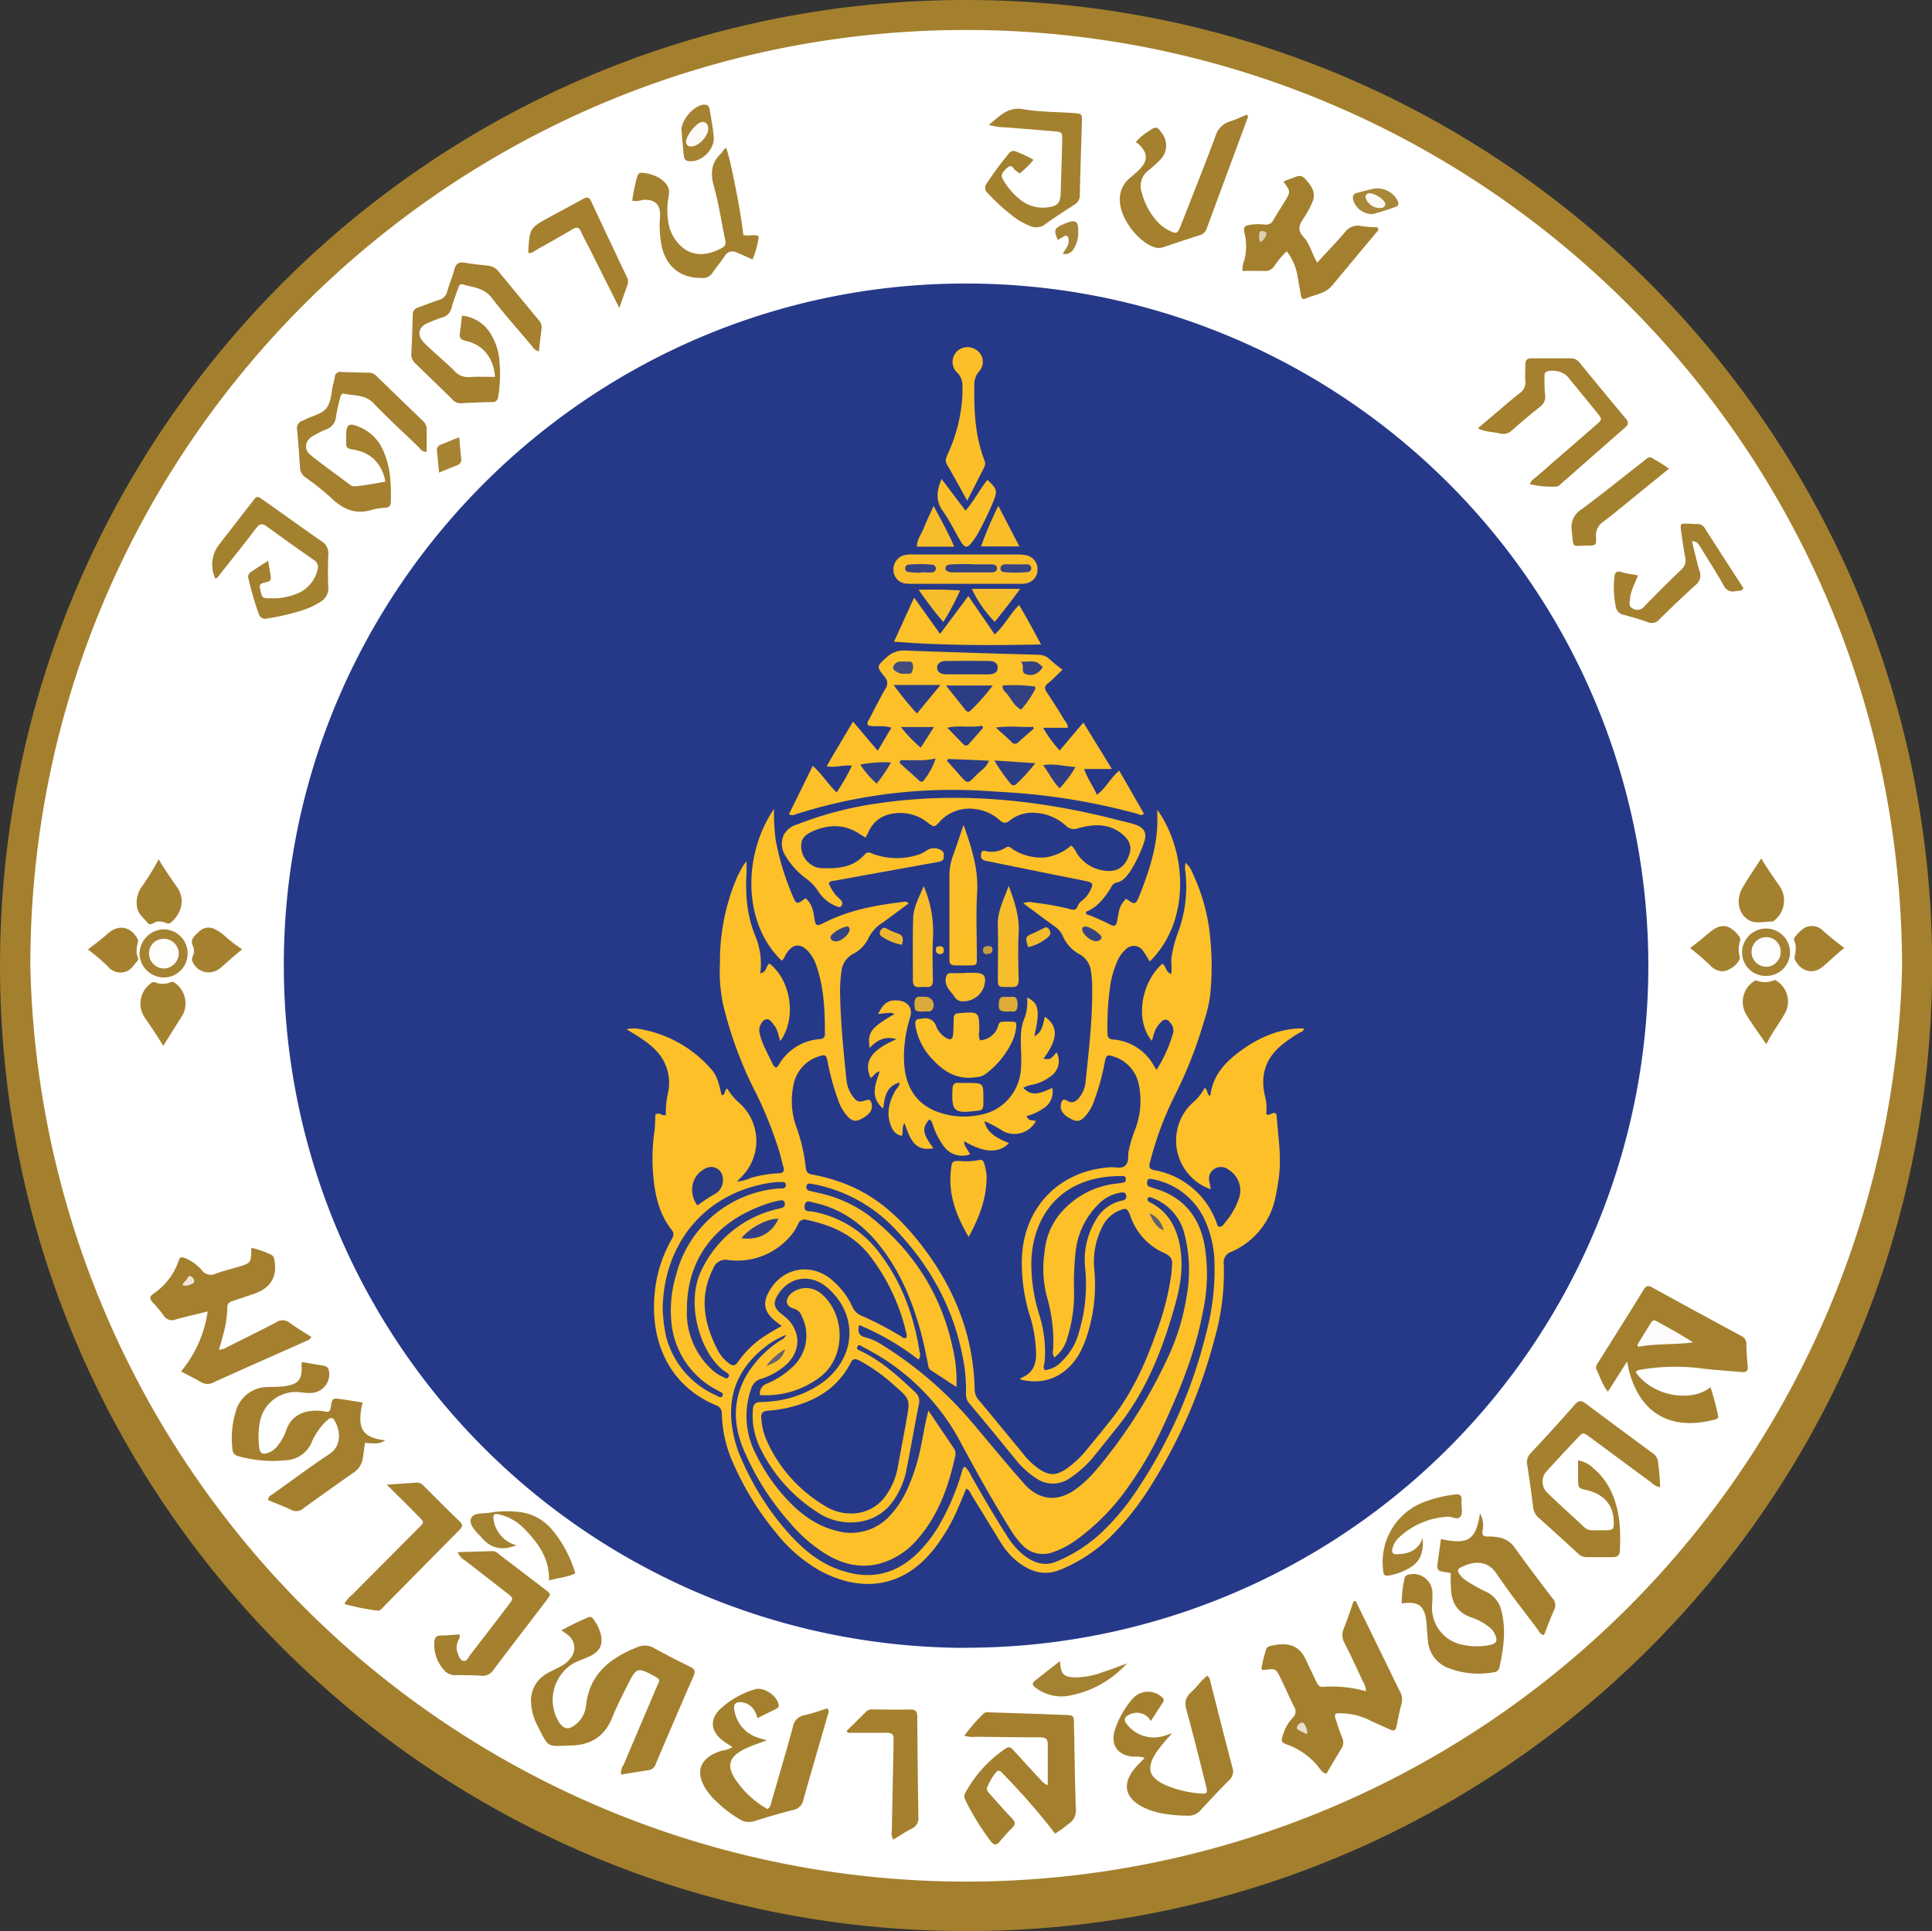 <svg id="Layer_1" data-name="Layer 1" xmlns="http://www.w3.org/2000/svg" viewBox="0 0 439.61 439.45"><rect x="0" y="0" width="439.61" height="439.45" fill="#333333" stroke="none"/><defs><style>.cls-1{fill:#a4802e;}.cls-2{fill:#fff;}.cls-3{fill:#263988;}.cls-4{fill:#a4802f;}.cls-5{fill:#a4812f;}.cls-6{fill:#a5812f;}.cls-7{fill:#a58231;}.cls-8{fill:#a58130;}.cls-9{fill:#a68333;}.cls-10{fill:#a98739;}.cls-11{fill:#a78536;}.cls-12{fill:#fdc028;}.cls-13{fill:#fcc028;}.cls-14{fill:#fcbf28;}.cls-15{fill:#f9bd2a;}.cls-16{fill:#fbbf29;}.cls-17{fill:#f8bd2a;}.cls-18{fill:#f3ba2c;}.cls-19{fill:#daaa38;}.cls-20{fill:#ddac36;}.cls-21{fill:#edb62f;}.cls-22{fill:#c59d41;}.cls-23{fill:#fcfbf9;}.cls-24{fill:#e8dfcb;}.cls-25{fill:#eee7d8;}.cls-26{fill:#dccfaf;}.cls-27{fill:#fdfdfb;}.cls-28{fill:#fefdfc;}.cls-29{fill:#fbfaf7;}.cls-30{fill:#fbf9f5;}.cls-31{fill:#293b87;}.cls-32{fill:#283b87;}.cls-33{fill:#283a87;}.cls-34{fill:#2b3c86;}.cls-35{fill:#324083;}.cls-36{fill:#364381;}.cls-37{fill:#384480;}.cls-38{fill:#66616b;}.cls-39{fill:#63606c;}.cls-40{fill:#293b86;}.cls-41{fill:#2a3c86;}.cls-42{fill:#2d3d85;}.cls-43{fill:#2e3e84;}.cls-44{fill:#334182;}.cls-45{fill:#2f3e84;}.cls-46{fill:#2c3d85;}.cls-47{fill:#303f83;}.cls-48{fill:#444c7b;}.cls-49{fill:#344282;}.cls-50{fill:#374480;}.cls-51{fill:#374380;}</style></defs><title>mArtboard 1</title><path class="cls-1" d="M219.83,439.45C98.41,439.45,0,341.17,0,219.82,0,98.24,98.51-.46,220.64,0s219.66,99.89,219,221S340.5,439.54,219.83,439.45Z"/><path class="cls-2" d="M432.8,220a213,213,0,0,1-425.9-.4C7,100.59,104.14,5.87,221.58,6.83,337,7.78,432.66,101.36,432.8,220Z"/><path class="cls-3" d="M219.79,375A155.39,155.39,0,0,1,64.58,219.11c.29-85.18,69.83-154.65,155.26-154.59a155.22,155.22,0,0,1,0,310.45Z"/><path class="cls-1" d="M141.31,403.83a3.24,3.24,0,0,1,.57-2.18q3.79-8.95,7.6-17.88c.62-1.46,1-1.49-.9-2.51-3.46-1.81-3.75-1.78-5.57,1.78-1.34,2.63-2.68,5.29-3.79,8-1.73,4.27-5,6.1-9.37,6.19-5.54.11-4.84.78-7.59-4.59a12.82,12.82,0,0,1-1.41-5,7,7,0,0,1,3.62-6.81c1-.59,2-1,3-1.56a6.31,6.31,0,0,0,2.23-1.78,3.67,3.67,0,0,0-.2-5.19,12.23,12.23,0,0,0-1.77-1.27,62,62,0,0,1,6.18-3c.53-.24.89.13,1.19.54a9.57,9.57,0,0,1,1.57,3.21c.61,2.43-.13,4-2.4,5.1-1.22.58-2.55,1-3.74,1.61A9.72,9.72,0,0,0,127,391.6c1.28,2.05,2.41,2.22,4.25.62a6.33,6.33,0,0,0,2.11-4.2c.81-7.17,5.61-10.78,11.73-13.21a4.16,4.16,0,0,1,3.7.23q4.1,2.24,8.3,4.3c1,.5,1.18,1,.73,2.05q-4.36,10-8.62,20.05a1.93,1.93,0,0,1-1.5,1.37Z"/><path class="cls-1" d="M370.23,309.84l-4.36,6.86c-1.3-1.6-1.79-3.38-2.59-5-.29-.58,0-1.08.32-1.56,3.48-5.56,7-11.11,10.42-16.69.56-.9,1.06-.94,1.94-.46q10.08,5.56,20.21,11a2,2,0,0,1,1.21,1.87c0,1.68.13,3.36.3,5,.11,1.07-.29,1.47-1.33,1.38-3-.27-6.06-.45-9.07-.81a46.55,46.55,0,0,0-13.61.21c-.54.09-1.14.07-1.47.65,3.88,5.54,12.77,6.92,17,3.38a59.28,59.28,0,0,1,1.73,6.45c.18.76-.53.88-1.06,1-9.72,2.47-16.52-1.46-19.11-10.85C370.59,311.68,370.47,311,370.23,309.84Z"/><path class="cls-1" d="M308.49,364.35l7.67,15.71c.81,1.65,1.59,3.32,2.43,4.95a3.64,3.64,0,0,1,.3,2.76c-.45,1.7-.79,3.43-1.14,5.15-.17.84-.58,1.06-1.35.71-1.67-.76-3.37-1.47-5-2.28a15.24,15.24,0,0,0-6.25-1.46c-1.44-.06-1.61.13-1.19,1.45s.89,2.74,1.43,4.07a2.51,2.51,0,0,1-.15,2.49c-1.18,1.9-2.29,3.84-3.42,5.74-1-.19-1.35-1-1.84-1.56a16.06,16.06,0,0,0-6.91-5c-1.64-.57-1.64-.78-1.07-2.49a9.73,9.73,0,0,1,2.16-3.7,1.92,1.92,0,0,0,.27-2.55c-1.07-2.15-2-4.34-3.07-6.5s-1.13-2.12-3.53-1.83c-.22,0-.46.21-.81-.27a29.87,29.87,0,0,1,1-4.14,1.2,1.2,0,0,1,.93-1c3.52-.86,6.42-.63,8.13,3,.79,1.66,1.59,3.31,2.38,5,.31.66.61,1.34,1.52,1.27a29.14,29.14,0,0,1,9.85,1,4.44,4.44,0,0,0-.7-2.18c-1.39-3-2.75-5.95-4.23-8.87a3.59,3.59,0,0,1-.14-3.19c.81-2.06,1.51-4.17,2.25-6.26Z"/><path class="cls-1" d="M330.09,358c-.27-.07-.42-.12-.58-.14-2.62-.37-2.63-.37-2.29-2.91.21-1.57.44-3.14.66-4.71,6.23,1.34,7.95.2,8.88-5.86a5.71,5.71,0,0,1,.57,4c-.13,1,.25,1.3,1.18,1.28a12.31,12.31,0,0,1,2.15.14,5.63,5.63,0,0,1,4,2.39c2.79,3.9,5.69,7.73,8.6,11.54a2.26,2.26,0,0,1,.39,2.6c-.85,1.89-1.56,3.84-2.32,5.74-.89-.1-1.09-.78-1.45-1.26-3.16-4.23-6.45-8.36-9.39-12.74-2.27-3.38-5.7-2.65-8.23-1.3-.71.38-.57.86-.22,1.38a6.17,6.17,0,0,0,1.93,1.78,36.87,36.87,0,0,0,4,2.22,6.28,6.28,0,0,1,3.67,4.45c1.1,4.31.47,8.57-.45,12.82a1.38,1.38,0,0,1-1.34,1.14,18.89,18.89,0,0,1-10.36-1,7.18,7.18,0,0,1-4.58-6.24c-.1-1-.18-2.07-.27-3.11,0-.32,0-.64-.06-1-.39-3.79-1.8-4.91-5.62-4.31a24.49,24.49,0,0,1,.61-5.61c.09-.67.55-.89,1.15-1a4.34,4.34,0,0,1,5.21,4,30,30,0,0,1-.08,3.11,8.56,8.56,0,0,0,7.08,8.92,14.86,14.86,0,0,0,6.19,0c1.29-.28,1.59-.81,1.22-2a4.55,4.55,0,0,0-1.73-2.24,13.16,13.16,0,0,0-3.81-2c-3.25-1.12-4.6-3.5-4.64-6.79C330.08,360.21,330.09,359.18,330.09,358Z"/><path class="cls-1" d="M47.26,298.45c-2.55.63-4.87,1.14-7.15,1.78a2.27,2.27,0,0,1-2.89-.88,26.75,26.75,0,0,0-2.46-2.94c-.66-.71-.84-1.29.06-1.94a14.85,14.85,0,0,0,5.87-7.66c.27-.87.83-.79,1.5-.47A10,10,0,0,1,45.87,289a2.6,2.6,0,0,0,3.35.8c1.8-.66,3.67-1.09,5.5-1.66,2.21-.68,2.36-.9,2.45-3.18,0-.31,0-.61.07-1a20.87,20.87,0,0,1,4.34,1.52,1.3,1.3,0,0,1,.82,1.07c.81,3.81-.73,6.54-4.49,7.84-1.66.58-3.33,1.13-5,1.69-.63.21-1.16.5-1.18,1.3a24.06,24.06,0,0,1-.6,5c-.36,1.54-.83,3.06-1.29,4.76a3.65,3.65,0,0,0,1.89-.61c3.71-1.86,7.45-3.69,11.13-5.61a2.52,2.52,0,0,1,3.05.1c1.58,1.17,3.29,2.16,4.92,3.21-.37.78-1,.86-1.47,1.08-6.85,3.06-13.73,6.08-20.56,9.18a3,3,0,0,1-3.13,0c-1.36-.82-2.81-1.5-4.48-2.38A27.66,27.66,0,0,0,47.26,298.45Z"/><path class="cls-1" d="M68.69,309.94c1.77.31,3.33.6,4.91.84.88.13,1.19.64,1.29,1.45a4.26,4.26,0,0,1-4,4.76,13.77,13.77,0,0,1-2.62-.16,8.3,8.3,0,0,0-9,6.16,17.87,17.87,0,0,0-.28,6.43c.13,1.29.76,1.62,2,1.22a5,5,0,0,0,2.39-1.91,11,11,0,0,0,1.71-3.15c1.13-3.39,3.93-4.8,7.8-4.53a8.83,8.83,0,0,1,1.18.2c.84.18,1.06-.2,1.19-1,.34-2.13.4-2.14,2.57-1.82,1.56.22,3.11.49,4.67.73-1.37,5.93-.1,8,5.2,8.61-1.49.79-1.49.79-4.65.59-.16,1.15-.31,2.32-.49,3.49a4.75,4.75,0,0,1-2.15,3.3q-5.71,4-11.32,8.06a2.47,2.47,0,0,1-2.84.38c-1.72-.82-3.51-1.49-5.23-2.2,0-1,.71-1.14,1.19-1.49,4.23-3,8.39-6.13,12.74-9,2.62-1.71,2.7-5,1.17-7.65A.84.84,0,0,0,74.7,323a10.65,10.65,0,0,0-1.51,1.52,15.27,15.27,0,0,0-2.26,3.66,6.61,6.61,0,0,1-5.74,4.11,28.67,28.67,0,0,1-10.92-.9,1.68,1.68,0,0,1-1.39-1.69,20.72,20.72,0,0,1,.78-8.53A7.49,7.49,0,0,1,61,315.65c1.35-.08,2.73,0,4.06-.24,2.9-.47,3.74-1.61,3.55-4.54A6.53,6.53,0,0,1,68.69,309.94Z"/><path class="cls-1" d="M238.41,406.23c0-3.21,0-6.25,0-9.28,0-1.33-.6-1.59-1.75-1.59-4.88,0-9.76-.07-14.63-.13a6.3,6.3,0,0,1-2.61-.24,41.28,41.28,0,0,1,4.35-5c.43-.45,1-.33,1.6-.31,5.67.19,11.35.36,17,.59,1.93.08,2,.16,2,2.1.14,6.4.21,12.79.42,19.19a3.65,3.65,0,0,1-1.77,3.59,25.91,25.91,0,0,1-2.94,2.13,144.62,144.62,0,0,0-10-11.68c-.64-.71-1.32-1.39-2-2.1s-1-.71-1.58,0a12.87,12.87,0,0,0-1.81,3.09c-.33.75.12,1.2.56,1.68,1.66,1.84,3.27,3.73,5,5.52.76.79.9,1.36.06,2.18-1,1-2,2.1-2.9,3.2-.72.85-1.3.68-1.92-.09a56.5,56.5,0,0,1-5.9-9.59,1.57,1.57,0,0,1,.11-1.58,28.41,28.41,0,0,1,9.13-10c.85-.6,1.3-.13,1.8.42,1.94,2.12,3.88,4.26,5.84,6.36C237,405.19,237.4,405.93,238.41,406.23Z"/><path class="cls-4" d="M377.75,338.45a4.23,4.23,0,0,1-2.19-1.21c-4.63-3.41-9.25-6.84-13.88-10.25-1.45-1.06-1.48-1.06-2.7.22q-3.54,3.74-7,7.53a3.52,3.52,0,0,0,0,4.88c2.82,2.72,5.73,5.33,8.6,8a2.31,2.31,0,0,0,1.75.62c.8,0,1.6,0,2.4,0,2.52,0,2.58-.07,2.43-2.53-.21-3.36-2.35-5.72-6-6.57-2.07-.49-2.07-.49-2.08-2.61,0-1.33,0-2.66,0-4.2a6.65,6.65,0,0,1,3.54,1.85c3.69,3.14,5.24,7.35,5.85,12a44.67,44.67,0,0,1,.12,6.46c0,1.19-.43,1.75-1.69,1.72-1.92,0-3.84,0-5.75,0a2.84,2.84,0,0,1-2.13-.87q-4.41-4.06-8.87-8.06a3.7,3.7,0,0,1-1.3-2.45c-.38-3.17-.84-6.33-1.32-9.49a3,3,0,0,1,.78-2.82q5.09-5.41,10-11c.87-1,1.48-1.05,2.54-.25,5,3.76,10,7.45,15,11.13A2.91,2.91,0,0,1,377.3,333,47.38,47.38,0,0,1,377.75,338.45Z"/><path class="cls-1" d="M274.74,381.33a2.23,2.23,0,0,1,.67,1.35c1.66,6.5,3.28,13,5,19.49a2.69,2.69,0,0,1-.78,3c-2.2,2.21-4.34,4.47-6.44,6.77a3.54,3.54,0,0,1-2.94,1.25,31.92,31.92,0,0,1-6.19-.59,16.68,16.68,0,0,1-3.85-1.29c-4.3-2.12-5-5.42-1.84-9.07.62-.72,1.3-1.38,2.1-2.22a7.45,7.45,0,0,0-2.67-.25c-3.61-.39-5.19-2.74-4.09-6.2a21,21,0,0,1,4-7,4.66,4.66,0,0,1,6.79-.24.75.75,0,0,1,.13,1.05l-2.77,4.28a3.6,3.6,0,0,0-4.7-1.55c-1.31.51-1.61,1.33-.67,2.37a7.79,7.79,0,0,0,7.74,2.73c.69-.14,1.35-.42,2.48-.77a42.84,42.84,0,0,0-3.55,4.26c-2.44,3.74-1.81,5.87,2.33,7.65a25.15,25.15,0,0,0,7.67,1.79c1.47.14,1.67-.12,1.28-1.64C273,400.69,271.58,395,270,389.26c-.5-1.77-.3-3,1.1-4.24S273.32,382.35,274.74,381.33Z"/><path class="cls-1" d="M172.37,391c-.52-1.81-1.39-3.15-3.25-3.56-1.59-.35-2.37.28-2,1.89a7.86,7.86,0,0,0,5,6c.67.25,1.37.41,2.35.7-1.64.63-3.07,1.09-4.43,1.71-4.47,2-5,4.28-2,8.17a21.21,21.21,0,0,0,6.58,5.77c.79-.5.81-1.26,1-1.92,1.62-5.6,3.29-11.19,4.8-16.81a3.16,3.16,0,0,1,2.64-2.63c1.77-.39,3.49-1,5.19-1.56.54.64.21,1.17.06,1.68-1.83,6.37-3.71,12.73-5.5,19.11a2.87,2.87,0,0,1-2.31,2.34c-2.94.72-5.85,1.61-8.75,2.51a4,4,0,0,1-3.63-.5,28.91,28.91,0,0,1-5.8-4.61,16.06,16.06,0,0,1-1.24-1.46c-3.19-4.38-2-7.9,3.22-9.45a6.1,6.1,0,0,0,2.37-.79c-.86-.58-1.73-1.08-2.49-1.71-2.54-2.12-2.64-4.7-.26-7a20,20,0,0,1,7.86-4.45c2-.64,5.15,1.53,5.41,3.6.07.53-.29.7-.63.88C175.23,389.57,173.87,390.22,172.37,391Z"/><path class="cls-4" d="M112.64,85.77c-.31-4.31-2.71-7.3-6.56-8.17-1.24-.28-1.61-.72-1.43-1.89s.31-2.51.47-3.87a8.56,8.56,0,0,1,6.68,4.39,13.77,13.77,0,0,1,1.88,6.38,31.52,31.52,0,0,1-.32,7.65c-.15.85-.49,1.24-1.39,1.25-2.4,0-4.79.15-7.19.26a2.44,2.44,0,0,1-1.87-.9c-2.8-2.74-5.59-5.48-8.43-8.18a2.76,2.76,0,0,1-.88-2.34q.21-4.31.32-8.62a1.66,1.66,0,0,1,1.24-1.77c1.59-.53,3.14-1.2,4.73-1.7a2.61,2.61,0,0,0,1.87-1.95c.49-1.69,1.19-3.31,1.63-5,.36-1.4,1.08-1.75,2.43-1.51,1.73.3,3.48.46,5.23.66a3.46,3.46,0,0,1,2.42,1.35c3,3.66,6,7.28,9,10.91a2.43,2.43,0,0,1,.77,1.93c-.22,1.72-.4,3.44-.62,5.32-1-.24-1.39-1-1.87-1.57-3-3.54-6.08-7-8.91-10.68-1.73-2.25-4.25-2.31-6.55-3-.71-.22-.91.49-1.09,1-.5,1.43-1.07,2.85-1.45,4.31a2.94,2.94,0,0,1-2.21,2.24c-1.07.33-2.09.78-3.13,1.2-2.24.9-2.62,2.81-.88,4.58,1,1,2,1.87,3,2.79,1.29,1.19,2.67,2.3,3.87,3.58A4.17,4.17,0,0,0,107,85.8C108.77,85.67,110.61,85.77,112.64,85.77Z"/><path class="cls-4" d="M87.7,109.58c-.79-4.06-3.29-6.56-7.1-7.23-1.83-.32-1.83-.32-1.85-2.26,0-.16,0-.32,0-.48,0-3.23.55-3.59,3.56-2.2a10.13,10.13,0,0,1,5.06,5.53c1.55,3.63,1.63,7.45,1.56,11.3,0,.92-.47,1.24-1.32,1.32a13.11,13.11,0,0,0-2.84.42c-3.79,1.22-6.74-.06-9.46-2.72a63.06,63.06,0,0,0-5.81-4.63,2.81,2.81,0,0,1-1.24-2.19c-.18-2.87-.38-5.74-.65-8.6A1.79,1.79,0,0,1,69,95.69a1.18,1.18,0,0,0,.22-.1c1.74-1,4.08-1.28,5.16-2.86s1-3.63,1.47-5.49a13.29,13.29,0,0,0,.33-1.4,1.21,1.21,0,0,1,1.45-1.19q3.23.12,6.47.17a2.36,2.36,0,0,1,1.65.84q5.16,5,10.34,10a2.62,2.62,0,0,1,1,2.07c0,1.67,0,3.34,0,5.08-1.09.07-1.5-.73-2-1.24-3.41-3.25-6.88-6.46-10.14-9.85-1.92-2-4.39-1.61-6.66-2.12-.7-.16-.82.61-.94,1.15a35.57,35.57,0,0,0-.88,4,3.33,3.33,0,0,1-2.37,3,29.06,29.06,0,0,0-2.78,1.4c-1.88,1-2.31,3.07-.69,4.37,2.92,2.36,6,4.53,9,6.79a1.72,1.72,0,0,0,1.36.34A67.3,67.3,0,0,0,87.7,109.58Z"/><path class="cls-1" d="M282.73,61.66a5.1,5.1,0,0,1,.37-2.33,12.47,12.47,0,0,0,.16-5.93c-.43-1.81-.21-2.06,1.66-2.3a13.35,13.35,0,0,1,2.87,0,1.8,1.8,0,0,0,1.94-1c.79-1.39,1.67-2.73,2.5-4.09,1.46-2.39,1.46-2.4-.19-4.69a14.21,14.21,0,0,1,1.55-.62c1.15-.32,2.25-1.33,3.46.07s2.51,3,1.61,5.13a22.26,22.26,0,0,1-2.19,4c-1,1.44-1.16,2.65.11,4,1.49,1.6,1.94,3.82,3.13,5.87,2.14-2.33,4.25-4.51,6.22-6.81a3.71,3.71,0,0,1,3.95-1.5,24.56,24.56,0,0,0,3.54.26c.44.61,0,.93-.32,1.27q-5,6-10,12c-1.6,1.92-4.07,2.07-6.16,3-.58.25-.84-.26-.93-.78-.26-1.5-.52-3-.78-4.49a12.74,12.74,0,0,0-2.45-5.54A19.32,19.32,0,0,0,290,60.5a2.47,2.47,0,0,1-2.2,1.17C286.14,61.62,284.48,61.66,282.73,61.66Z"/><path class="cls-4" d="M336.27,97.48c1.72-1.47,3.29-2.8,4.86-4.13s3-2.6,4.61-3.83a3,3,0,0,0,1.34-2.86c-.1-1.19,0-2.4,0-3.6,0-1,.27-1.51,1.33-1.51,3,0,6.08,0,9.12,0a2.44,2.44,0,0,1,2,1.12c3.45,4.2,6.89,8.42,10.39,12.57.78.93.56,1.45-.24,2.15-4.82,4.2-9.62,8.44-14.42,12.66-.36.31-.71.7-1.23.69a22,22,0,0,1-5.92-.55c.29-.94,1.06-1.31,1.64-1.82,4.46-3.89,8.94-7.76,13.4-11.65,1.45-1.27,1.45-1.31.24-2.81q-3.4-4.19-6.83-8.36a5.06,5.06,0,0,0-4.61-1c-.56.26-.52.75-.52,1.22,0,1.36,0,2.72.14,4.07a2.76,2.76,0,0,1-1.11,2.7c-2.19,1.74-4.33,3.55-6.44,5.39a2.74,2.74,0,0,1-2.63.73C339.77,98.27,338.06,98.35,336.27,97.48Z"/><path class="cls-4" d="M284,26.53q-4.7,12.69-9.39,25.38a2.34,2.34,0,0,1-1.6,1.61c-2.74.86-5.46,1.78-8.19,2.69a3.12,3.12,0,0,1-1.87.14c-3.8-1.05-7.94-6.43-8.12-10.45A6.2,6.2,0,0,1,257,40.59c.79-.68,1.6-1.33,2.32-2.07,1.9-2,1.87-3.6-.07-5.58a5.86,5.86,0,0,0-.82-.59,11.39,11.39,0,0,1,3.05-2.55c1.49-1.11,1.82-1,2.85.44a4.6,4.6,0,0,1-.35,6.14,28.71,28.71,0,0,1-2.67,2.4,4.48,4.48,0,0,0-1.47,5.16,15.33,15.33,0,0,0,3.65,6.65,9.53,9.53,0,0,0,2.28,1.73c1.93,1,2.14,1,2.93-1.05,2.65-6.76,5.35-13.51,7.89-20.32A4.9,4.9,0,0,1,280,27.59c1.26-.39,2.46-1,3.69-1.49Z"/><path class="cls-4" d="M104.14,353.21l8-.22a2.4,2.4,0,0,1,1.46.76c3.5,2.67,7,5.33,10.48,8,1.3,1,1.3,1.06.27,2.42-4,5.28-8.08,10.54-12.07,15.84a2.91,2.91,0,0,1-2.83,1.33c-1.91-.14-3.84-.14-5.76-.12A3.25,3.25,0,0,1,101,380a8.55,8.55,0,0,1-2.18-6.17c.06-1.06.32-1.63,1.5-1.64,1.42,0,2.85-.17,4.23-.26.24.79-.25,1.21-.41,1.72a3.57,3.57,0,0,0,0,2.58c.28.66.5,1.49,1.2,1.71.89.27,1.15-.69,1.56-1.22q4.41-5.69,8.77-11.42c1.19-1.57,1.19-1.59-.32-2.77-3.15-2.46-6.32-4.9-9.47-7.37A3.9,3.9,0,0,1,104.14,353.21Z"/><path class="cls-5" d="M61,127.61c.21,1.23.34,1.93.46,2.64.31,1.87.33,2-1.43,2.36-1,.24-1,.73-.82,1.54.45,2,.43,2,2.5,2A14.17,14.17,0,0,0,67.81,135a7.7,7.7,0,0,0,4.44-5.33,1.84,1.84,0,0,0-.84-2.24q-5.41-3.77-10.74-7.65c-1-.74-1.6-.61-2.34.36-2.61,3.43-5.3,6.81-8,10.2-.39.49-.66,1.1-1.31,1.35A7.37,7.37,0,0,1,49.8,124q3.81-4.93,7.64-9.85c1-1.33,1.08-1.33,2.44-.37,4.44,3.13,8.84,6.31,13.31,9.41a3.13,3.13,0,0,1,1.51,3c-.09,2.47-.11,5,0,7.43a3.49,3.49,0,0,1-1.82,3.36,17.67,17.67,0,0,1-3.66,1.76,51.26,51.26,0,0,1-8.38,2,1.56,1.56,0,0,1-2-1.14,68.66,68.66,0,0,1-2.28-7.82,1.31,1.31,0,0,1,.57-1.65C58.33,129.34,59.52,128.57,61,127.61Z"/><path class="cls-5" d="M235.17,36.37A20.65,20.65,0,0,1,232,39.48c-.29-.21-.53-.41-.79-.58-.63-.39-.91-1.75-2.06-.68-1.35,1.25-1.51,1.74-.71,3a15.76,15.76,0,0,0,3.44,4,8.21,8.21,0,0,0,6.21,2c2.67-.3,3.2-.92,3.27-3.6.11-3.91.25-7.83.34-11.74,0-1.78,0-1.81-1.8-2-3.66-.31-7.32-.6-11-.89a14.69,14.69,0,0,1-3.9-.58c2.46-1.93,4.24-4.19,7.87-3.55s7.64.6,11.46.87c1.84.13,1.89.14,1.84,1.94-.14,5.59-.35,11.18-.47,16.78a2.37,2.37,0,0,1-1.24,2.13c-2.21,1.44-4.45,2.85-6.57,4.41a3.37,3.37,0,0,1-3.58.41,16.66,16.66,0,0,1-3.16-1.71A45.48,45.48,0,0,1,224.8,44a1.59,1.59,0,0,1-.25-2.31,78.33,78.33,0,0,1,5-6.75,1.24,1.24,0,0,1,1.67-.44A26.75,26.75,0,0,1,235.17,36.37Z"/><path class="cls-4" d="M88,337.87c2.68-.19,4.72-.32,6.77-.48a2.06,2.06,0,0,1,1.67.78c2.71,2.7,5.41,5.42,8.17,8.08.81.78.58,1.26-.09,1.94q-8.68,8.76-17.32,17.55c-.39.4-.78.89-1.41.77a52.14,52.14,0,0,1-7.44-1.5,7,7,0,0,1,1.8-2.11q7.59-7.65,15.2-15.28c1.19-1.2,1.19-1.24,0-2.42C93.1,342.89,90.77,340.6,88,337.87Z"/><path class="cls-5" d="M143.86,45.66A38.73,38.73,0,0,1,145,40.17a1,1,0,0,1,1.23-.83,9,9,0,0,1,4.06,1.34c1.4,1,2.25,2.15,1.85,4A16.46,16.46,0,0,0,152,50a9.46,9.46,0,0,0,1.75,4.66c3.2,4.32,7.37,3.52,10.65,1.69.95-.53.69-1.33.53-2.11-.81-4-1.42-8-2.53-12-.82-2.93-.5-5.28,1.7-7.35.4-.38.54-1,1.11-1.21.81,1.56,3.46,14.92,3.92,19.77,1.12.44,2.36-.32,3.54.36a21.64,21.64,0,0,1-1.43,5.24c-1.35-.6-2.5-1.15-3.68-1.61a2,2,0,0,0-2.68.86c-.88,1.33-1.93,2.55-2.83,3.87a2.43,2.43,0,0,1-2.22,1.09c-4.9.11-8.23-2.5-9.28-7.28a24.05,24.05,0,0,1-.36-6.68c.17-2.78-1.23-4.09-4.05-3.79A4.28,4.28,0,0,1,143.86,45.66Z"/><path class="cls-4" d="M192.65,393.9l4.53-4.48a2,2,0,0,1,1.57-.4c2.79,0,5.59.09,8.38,0,1.32,0,1.58.57,1.59,1.73q.07,11.37.25,22.73a2.56,2.56,0,0,1-1.53,2.66c-1.4.72-2.72,1.61-4.18,2.49a2.85,2.85,0,0,1-.33-2q.18-9.57.38-19.14c0-.56,0-1.12,0-1.67.11-1.18-.47-1.51-1.56-1.49-2.95,0-5.9,0-8.84,0Z"/><path class="cls-6" d="M372.72,130.94c-.8,2-1.7,3.61-1.84,5.47-.06.76-.36,1.61.65,2.07a1.94,1.94,0,0,0,2.55-.41c2.77-2.87,5.61-5.68,8.49-8.45a2.79,2.79,0,0,0,.88-2.77q-.53-2.95-.92-5.91c-.24-1.79-.2-1.81,1.5-1.78.72,0,1.44.1,2.15.09a1.91,1.91,0,0,1,1.76,1c2.92,4.57,5.87,9.12,8.79,13.64-.53.75-1.23.51-1.83.64a2.28,2.28,0,0,1-2.71-1.34c-1.62-2.84-3.37-5.61-5.1-8.39-.43-.69-.73-1.6-2.11-1.66.6,2.41,1.09,4.64,1.74,6.83a2.68,2.68,0,0,1-.89,3.14c-2.78,2.52-5.49,5.12-8.17,7.75a2.29,2.29,0,0,1-2.73.72c-1.79-.67-3.65-1.17-5.5-1.67a2.29,2.29,0,0,1-1.8-2,21.69,21.69,0,0,1-.31-6.43c.1-1,.36-1.66,1.62-1.29S371.3,130.67,372.72,130.94Z"/><path class="cls-6" d="M140.92,70.09l-6.82-13.6c-.64-1.28-1.35-2.54-1.93-3.85-.45-1-1-1-1.84-.5-2.75,1.62-5.54,3.19-8.32,4.75-.53.3-1,.82-1.71.67,0-.08-.11-.16-.1-.23.31-5.43.3-5.44,5-8,2.45-1.35,4.93-2.64,7.35-4,1-.55,1.51-.55,2,.56,2.66,5.72,5.37,11.42,8.07,17.12a2.05,2.05,0,0,1,.23,1.61C142.28,66.21,141.7,67.85,140.92,70.09Z"/><path class="cls-5" d="M379.79,106.63l-7.5,6.1c-2.48,2-4.92,4.08-7.47,6a3.62,3.62,0,0,0-1.66,3.42c.1,1.88,0,2-1.74,2-4,.06-3.33.74-3.78-3.42a4.7,4.7,0,0,1,2.19-4.8c4.68-3.46,9.2-7.14,13.8-10.71,2-1.57,1.4-1.48,3.68-.17C378.07,105.46,378.78,106,379.79,106.63Z"/><path class="cls-7" d="M130.92,358.07c-2,.89-3.94,1-6,1.6.13-5.13-2.55-8.65-5.75-11.89a11.33,11.33,0,0,0-5.56-3.14c-1.16-.27-1.46,0-1.32,1.15a7.13,7.13,0,0,0,5.21,5.86c-3.16,1.27-5.7.78-7.83-1.64-1.16-1.31-3-2.88-2.51-4.39s2.88-1.11,4.47-1.41a22.52,22.52,0,0,1,5.73-.2,11.47,11.47,0,0,1,8.18,4A27.84,27.84,0,0,1,130.92,358.07Z"/><path class="cls-8" d="M323.71,350c.29,3.84-.79,5.83-3.87,7.29a13.84,13.84,0,0,1-3.39,1.17c-1.44.27-1.63.12-1.76-1.4a14.63,14.63,0,0,1,9.05-15.14,29.42,29.42,0,0,1,7.42-1.83c1-.11,1.51.26,1.39,1.32,0,.16,0,.32,0,.48-.08,1.11.4,2.44-.26,3.27s-1.91-.08-2.91,0A17.61,17.61,0,0,0,318.2,350a5.06,5.06,0,0,0-1.37,2.49c-.22.82.15,1.23,1,1.21C320.41,353.61,322.69,352.94,323.71,350Z"/><path class="cls-6" d="M401.92,237.63c-1.66-2.43-3.25-4.51-4.57-6.75a5.59,5.59,0,0,1,1.81-7.61c.13-.08.32-.2.42-.16a5.36,5.36,0,0,0,4.17-.07c.15-.06.45.13.63.26a5.56,5.56,0,0,1,1.68,7.46C404.8,233,403.16,235.07,401.92,237.63Z"/><path class="cls-5" d="M400.76,195.35c1.36,2.3,2.7,4.18,4,6.06a5.79,5.79,0,0,1-1.35,8.3c-1.81,0-4,.54-5.35-.24-2.61-1.48-3.1-4.72-1.6-7.4C397.73,199.86,399.2,197.78,400.76,195.35Z"/><path class="cls-5" d="M37.14,238c-1.38-2.31-2.77-4.34-4.17-6.37a5.69,5.69,0,0,1,1.43-7.9.85.85,0,0,1,.87-.2,4.34,4.34,0,0,0,3.49,0,1,1,0,0,1,1.1.2,5.7,5.7,0,0,1,1.88,6.87,1.3,1.3,0,0,1-.09.22Z"/><path class="cls-5" d="M36.1,195.55c1.41,2.35,2.76,4.31,4.14,6.26,1.9,2.69,1.27,5.78-1.32,8.1a.87.87,0,0,1-1.05.14,4.41,4.41,0,0,0-2.1-.33c-.74.09-1.5,1.1-2.17.29-.95-1.13-2.26-2.07-2.44-3.73a6.16,6.16,0,0,1,1-4.35A56.44,56.44,0,0,0,36.1,195.55Z"/><path class="cls-6" d="M55.1,216.06c-1.87,1.42-3.45,3-5.18,4.4a4,4,0,0,1-6.18-1.79,1.55,1.55,0,0,1,.16-1.14,2.82,2.82,0,0,0,.06-2.12c-.88-1.71.4-2.47,1.32-3.4a3,3,0,0,1,3.54-.58,7.78,7.78,0,0,1,1.64,1c.76.58,1.45,1.26,2.2,1.85S54.19,215.39,55.1,216.06Z"/><path class="cls-6" d="M419.67,215.72c-1.82,1.46-3.29,2.88-4.84,4.21-2.24,1.93-5,1.21-6.38-1.47a1.58,1.58,0,0,1,0-1.16,6.71,6.71,0,0,0,.12-2.13c0-.68-.7-1.37-.09-2a9.05,9.05,0,0,1,2.07-2,3.56,3.56,0,0,1,4.22.59C416.24,213.08,417.77,214.34,419.67,215.72Z"/><path class="cls-5" d="M384.57,215.75c1.77-1.32,3.21-2.56,4.68-3.75,2.62-2.14,4.57-1.39,6.47,1.08a1.15,1.15,0,0,1,.19,1.12,6.28,6.28,0,0,0-.05,3.5c.29,1.29-2.43,3.43-4,3.32a3.63,3.63,0,0,1-2.38-1A57.16,57.16,0,0,0,384.57,215.75Z"/><path class="cls-6" d="M20,216.07c1.74-1.31,3.19-2.42,4.56-3.64,2.37-2.11,5.07-1.61,6.65,1.07a1.2,1.2,0,0,1,.11,1.12,8.1,8.1,0,0,0-.23,2.13c-.07.7.74,1.41.13,2-.77.79-1.32,1.86-2.39,2.29a3.75,3.75,0,0,1-4.33-1.14A44.13,44.13,0,0,0,20,216.07Z"/><path class="cls-7" d="M256.44,378.53A23.35,23.35,0,0,1,242.57,386a9.75,9.75,0,0,1-7-2c-.67-.46-.78-1-.08-1.51l5.7-4.49c.19,3.08.8,3.65,3.62,3.72a17.81,17.81,0,0,0,6.29-1.27C252.91,379.9,254.67,379.19,256.44,378.53Z"/><path class="cls-9" d="M401.86,222.09a5.36,5.36,0,0,1-5.47-5.18,5.46,5.46,0,1,1,10.92-.29A5.4,5.4,0,0,1,401.86,222.09Z"/><path class="cls-9" d="M42.69,217.09a5.41,5.41,0,0,1-5.55,5.35,5.55,5.55,0,0,1-5.39-5.57,5.63,5.63,0,0,1,5.61-5.38A5.47,5.47,0,0,1,42.69,217.09Z"/><path class="cls-9" d="M155.06,29.46c0-1.91,2.34-5,4.65-5.58.93-.23,1.6,0,1.76,1,.35,2.12.78,4.23.95,6.36.2,2.58-2.46,5.36-5,5.45-1.35.05-1.72-.21-1.87-1.54C155.36,33.43,155.25,31.69,155.06,29.46Z"/><path class="cls-10" d="M312.49,48.71a4.54,4.54,0,0,1-4.56-3.09c-.24-.93-.08-1.54,1-1.78,1.31-.3,2.6-.72,3.93-.94a5.22,5.22,0,0,1,5,2.49c.34.6.6,1.34-.16,1.63C315.84,47.74,313.93,48.26,312.49,48.71Z"/><path class="cls-9" d="M99.9,107.56c-.18-1.91-.31-3.41-.47-4.91a1.29,1.29,0,0,1,.91-1.48c1.32-.52,2.63-1.06,4.14-1.68.17,1.77.3,3.26.46,4.75a1.4,1.4,0,0,1-1,1.67C102.7,106.39,101.47,106.92,99.9,107.56Z"/><path class="cls-11" d="M241.84,57.78c.52-1.05,1.26-1.75,1.32-2.76,0-.47.1-1-.38-1.29s-.73.15-1.07.31-.69.38-1,.58c-1-2.21-.81-2.7,1.25-3.59l.22-.1c2.68-1.13,3.27-.7,3.16,2.3a7.2,7.2,0,0,1-1,3.4A2.33,2.33,0,0,1,241.84,57.78Z"/><path class="cls-12" d="M232.11,313.92c.17-.25.19-.35.26-.37,3-1.18,3.54-3.56,3.35-6.42a30.46,30.46,0,0,0-1.19-7.07,40.44,40.44,0,0,1-2-13.94c.53-11.55,8.62-19.76,20.14-20.49,1.17-.07,2.59.44,3.44-.45s.47-2.13.7-3.22a31.68,31.68,0,0,1,1.35-4.59,18.18,18.18,0,0,0,1-10.36,8.32,8.32,0,0,0-5.7-6.55c-1.52-.52-1.74-.41-2.07,1.18a52.78,52.78,0,0,1-2.4,8.78,10,10,0,0,1-2.32,3.88c-1.07,1-1.78,1-3.26.19s-2.29-1.9-2-3.18c.16-.75.41-1.44,1.43-.81,1.26.77,2.14.07,2.86-.89A6.57,6.57,0,0,0,247,246.3c.78-7.48,1.68-14.95,1.5-22.48a25.47,25.47,0,0,0-.24-2.62,5.1,5.1,0,0,0-2.63-4.05,8.67,8.67,0,0,1-3.82-4.17,5.06,5.06,0,0,0-1.83-2.15c-2.32-1.69-4.62-3.41-7.14-5.27a3.58,3.58,0,0,1,2.4-.15,59.35,59.35,0,0,1,8.25,1.48c1,.27,1.41.21,1.81-.86.28-.75,1.23-1.22,1.8-1.89a8,8,0,0,0,1.14-1.81c.54-1.19.38-1.5-1-1.79-2.5-.54-5-1-7.52-1.52l-14.81-3c-.86-.17-1.81-.24-1.69-1.53.05-.56.24-1,.86-.85a6,6,0,0,0,4.82-.79c.67-.48,1.19.22,1.71.51a11.9,11.9,0,0,0,7.1,1.77,11.17,11.17,0,0,0,6-2.7c.82.52,1,1.34,1.48,2a8.76,8.76,0,0,0,6.91,3.77c2.44.1,4-1.15,4.88-3.79.61-1.82,0-3.33-1.84-4.76-3-2.36-6.45-2.1-9.83-1.17a2.53,2.53,0,0,1-2.73-.54,11.29,11.29,0,0,0-6.69-2.94,8.22,8.22,0,0,0-6.09,1.7c-1,.8-1.54.64-2.4-.12a9.91,9.91,0,0,0-5.39-2.44,9.08,9.08,0,0,0-8.25,2.92c-1.16,1.24-1.2,1.24-2.58.2a10.06,10.06,0,0,0-6.66-2.25c-3.29.13-5.66,1.46-7,4.52-.15.35-.36.69-.58,1.09-.49-.31-.9-.55-1.3-.81-3.37-2.27-6.91-2.24-10.52-.72-1.43.6-2.81,1.46-2.81,3.24a5,5,0,0,0,2.53,4.6,4.42,4.42,0,0,0,2,.64c3.66.11,7.26-.06,9.9-3.11.68-.79,1.28-.37,1.92-.13a15.77,15.77,0,0,0,9.67.36,7.26,7.26,0,0,0,2.59-1.19,3.05,3.05,0,0,1,3.42.1c.54.43.41,1,.38,1.54,0,.71-.57.86-1.16,1l-11.1,2c-4.09.74-8.18,1.47-12.27,2.23-.52.1-1.13,0-1.63.61a9.55,9.55,0,0,0,2.17,3.29,5,5,0,0,1,.83.85,1,1,0,0,1-.17,1.11c-.26.29-.57.21-.87.08a8.79,8.79,0,0,1-4.4-3.57,10.19,10.19,0,0,0-2.61-2.75,17.43,17.43,0,0,1-4.81-5.29,5,5,0,0,1-.42-4.59,5,5,0,0,1,3.08-2.48,81.31,81.31,0,0,1,18.76-4.86c18.59-2.68,36.83-.7,54.87,4,1.08.28,2.19.49,3.25.85,2.24.78,2.86,2.08,2,4.28a30.11,30.11,0,0,1-3,6.28c-.82,1.2-1.69,2.38-3.22,2.69-.87.17-1.06.9-1.44,1.48-1.41,2.17-3,4.19-5.47,5.14-.09.8.57.68.95.84,1.55.65,3.09,1.3,4.58,2.09,1,.52,1.37.21,1.57-.92.57-3.26.57-3.26,2-5,2.12,1.5,2.17,1.49,3.18-1,2-5.08,3.72-10.23,3.95-15.74,0-1.08,0-2.16,0-3.47,6.72,9.35,7.68,25.27-1.72,34.51-.47-.74-.88-1.49-1.38-2.18a2.55,2.55,0,0,0-4.11-.55,7.64,7.64,0,0,0-2,2.92,22.23,22.23,0,0,0-1.54,5.53A65.5,65.5,0,0,0,252,235c0,.91.15,1.45,1.27,1.56a11.54,11.54,0,0,1,9.3,6c.12.2.26.39.6.89a31.85,31.85,0,0,0,3.79-8.47,2.57,2.57,0,0,0-.8-2.36,1.08,1.08,0,0,0-1.81-.16,5.84,5.84,0,0,0-1.71,2.57c-.2.58-.35,1.18-.54,1.84-3.81-4.5-2.6-13.12,2.39-17.57.83.55.75,1.91,2,2.36.24-1.5-.15-2.9.16-4.27a27.12,27.12,0,0,1,1.19-4.64,30,30,0,0,0,1.92-14.12,5.58,5.58,0,0,1,0-2.28,5.32,5.32,0,0,1,1.59,2.34,43.35,43.35,0,0,1,4,14.49,65,65,0,0,1,0,13.41,30.67,30.67,0,0,1-1.32,5.59,98.48,98.48,0,0,1-6.74,17.17,75.78,75.78,0,0,0-5.58,15c-.24.91-.48,1.63.88,1.93A18.48,18.48,0,0,1,277,278.78a1.66,1.66,0,0,0,.3.38c.78.13,1.11-.52,1.5-1a16.35,16.35,0,0,0,3-5.15,5.5,5.5,0,0,0-2.14-6.75,2.83,2.83,0,0,0-3.34-.26,2.6,2.6,0,0,0-1.12,2.93c.08.45.16.91.31,1.71a11.73,11.73,0,0,1-4.29-19.55,11.54,11.54,0,0,0,2.9-3.53c.74.48.47,1.43,1.11,1.79.09-.06.18-.09.19-.14.61-4.78,3.68-7.81,7.37-10.43,4.51-3.2,9.29-4.86,13.85-4.74.05.73-.61.8-1,1a32.4,32.4,0,0,0-3.94,2.73c-3.79,3.11-5,7.06-3.84,11.78a11.12,11.12,0,0,1,.25,4c.78.46,1.33-.47,2.05-.22.09.08.29.17.3.28.34,4.93,1.23,9.85.46,14.82-.21,1.34-.4,2.69-.7,4a17.17,17.17,0,0,1-10,12.42,2.58,2.58,0,0,0-1.76,2.89,55.31,55.31,0,0,1-2.07,16.84,119.7,119.7,0,0,1-15.17,34.56A63,63,0,0,1,252.4,350a35.5,35.5,0,0,1-11,7.16c-3.79,1.65-7.21.47-10.23-2.07a16.52,16.52,0,0,1-3.42-4c-2.18-3.54-4.34-7.09-6.53-10.63-.37-.59-.53-1.35-1.36-1.71-.65,1.55-1.28,3.1-1.95,4.63a40.82,40.82,0,0,1-5.64,9.44c-7,8.61-16.29,9.53-25.38,4.8A34.14,34.14,0,0,1,176.74,349a66.54,66.54,0,0,1-9.83-15.85A28.88,28.88,0,0,1,164.26,322c0-1-.19-1.74-1.33-2.21-10.22-4.21-15.18-14-13.93-25.85a30.25,30.25,0,0,1,3.77-11.8c.45-.8.75-1.42,0-2.34-2.65-3.39-3.65-7.42-4.07-11.61a44.37,44.37,0,0,1,.21-10.77c.18-1.25.15-2.53.22-3.76.87-.7,1.54.44,2.39.06a20,20,0,0,1,.51-5.16,10.58,10.58,0,0,0-2.6-9.34c-1.87-2-4.22-3.38-6.87-5a7.44,7.44,0,0,1,3.24,0,27.64,27.64,0,0,1,16,9.06c1.53,1.65,1.87,3.85,2.4,5.94,1,0,.49-1.2,1.29-1.5a13.52,13.52,0,0,0,2.72,3.26,11.59,11.59,0,0,1,.43,16.92l-.94,1A11.4,11.4,0,0,0,171,268a28.6,28.6,0,0,1,6.14-1c1.05,0,1.44-.44,1.1-1.51s-.57-2.33-.93-3.47a89,89,0,0,0-5.55-13.78,89.35,89.35,0,0,1-7.25-19.78,37,37,0,0,1-.69-9.31,48.68,48.68,0,0,1,3.67-19c.41-1,.9-1.87,1.39-2.79.18-.33.43-.63,1-1.39,0,1.06,0,1.64,0,2.22-.31,5.08,0,10,2,14.84a16.59,16.59,0,0,1,1.12,8.46c1.48-.21,1.26-1.69,2.08-2.24,4.94,3.9,6.23,12.47,2.46,17.68-.44-1.31-.56-2.62-1.37-3.58-.53-.63-.94-1.63-2-1.35-.79.2-1.58,1.82-1.38,2.8a14.06,14.06,0,0,0,.83,2.74c.63,1.47,1.36,2.89,2.07,4.32a2,2,0,0,0,.88,1.11,2.24,2.24,0,0,0,.51-.45,11.81,11.81,0,0,1,9.52-6.06c.81-.07,1.11-.43,1.1-1.21,0-5.13-.19-10.24-1.83-15.18a9.5,9.5,0,0,0-1.95-3.55c-1.76-1.91-3.44-1.78-4.9.34-.4.58-.54,1.33-1.18,1.74-8.93-8.62-8.78-24.18-1.72-34.52a46.48,46.48,0,0,0,.38,7.08,60.9,60.9,0,0,0,3.72,12.38c1,2.37,1,2.37,3.07.86,1.4,1.16,1.76,2.79,2,4.47.3,1.88.5,2,2.25,1.11,5.65-2.88,11.76-4,18-4.73a1.06,1.06,0,0,1,1.21.35c-2,1.46-3.93,2.94-5.92,4.36a8.9,8.9,0,0,0-3.29,3.67,7.72,7.72,0,0,1-3.52,3.5,5,5,0,0,0-2.54,3.85,31.28,31.28,0,0,0-.31,5.74c.14,6.4.79,12.77,1.45,19.13a7.34,7.34,0,0,0,1.35,3.55c.92,1.3,1.43,1.53,3,1,.91-.33,1.17,0,1.34.72.31,1.32-.28,2.33-1.87,3.26s-2.35.89-3.45-.18a11,11,0,0,1-2.37-4.13,56.27,56.27,0,0,1-2.32-8.55c-.31-1.47-.53-1.59-1.92-1.14a8.41,8.41,0,0,0-5.86,6.69,17.42,17.42,0,0,0,.71,9.46,39.24,39.24,0,0,1,2.1,9.09c.1,1.07.46,1.51,1.54,1.68a39.87,39.87,0,0,1,7.15,2C199.25,272,204.7,277,209.4,283c7.66,9.8,12.15,20.79,12.38,33.34a3.54,3.54,0,0,0,1,2.34c3.32,4,6.61,8,9.9,12a17.57,17.57,0,0,0,3.59,3.51c2.42,1.66,4,1.68,6.39.06a23.16,23.16,0,0,0,4.84-4.63q2.6-3.14,5.14-6.32c4.71-5.89,7.84-12.61,10.32-19.66a61.43,61.43,0,0,0,3.59-13.9c.06-.56.05-1.12.13-1.67.21-1.46-.34-2.28-1.76-2.91a14.16,14.16,0,0,1-7.71-8.44c-.67-1.83-1-1.92-2.79-1.12a7.49,7.49,0,0,0-3.65,3.67A17.46,17.46,0,0,0,249,288.9a37.29,37.29,0,0,1-1.41,14.24,27,27,0,0,1-1.51,4C243.8,311.81,239.1,315.66,232.11,313.92Z"/><path class="cls-12" d="M254.67,175.37l5.63,9.8c-.64.61-1.13.09-1.61,0a146.64,146.64,0,0,0-30.7-4.94c-2.47-.16-4.95-.34-7.42-.41a117,117,0,0,0-39.47,5.47,1.59,1.59,0,0,1-1.58,0l5.41-11c2.1,1.81,3.39,4.07,5.44,6.05a50.57,50.57,0,0,0,3.48-6.08c-1.92-.29-3.63.52-5.75.12,1.94-3.41,3.91-6.63,6-10.18l5.62,6.66,3.1-5.25c-1.86-.65-3.64-.1-5.24-.51-.48-.7.05-1.13.28-1.58,1.17-2.28,2.34-4.56,3.61-6.78a2.15,2.15,0,0,0-.23-2.78c-1.86-2.34-1.74-2.3.45-4.34a5.78,5.78,0,0,1,4.53-1.57c10,.38,20,.68,30,.95a3.67,3.67,0,0,1,2.74,1.14,31.29,31.29,0,0,0,2.81,2.26c-1.39,1.32-2.32,2.31-3.36,3.15-.83.67-.74,1.2-.21,2,1.33,2,2.6,4,3.86,6.07.36.59.95,1.09.91,2h-5.62a29.54,29.54,0,0,0,3.77,5.17l5.39-6.37L253,175h-6.31c.69,2.11,2,3.79,2.9,5.87C251.71,179.28,252.7,177,254.67,175.37Z"/><path class="cls-13" d="M212.38,261.3c-4.49.9-5.37-2.55-6.59-5.72-.67,1.1-.19,2-.57,2.9-1.68-.3-2.31-1.57-2.73-3-.77-2.55-.06-4.88,1.15-7.14.32-.59,1-1,1.06-2-3.06.84-3.4,3.3-3.74,5.95-3.14-2.68-1.72-5.6-.8-8.48-1.07.22-1.33,1.15-2.06,1.49-1.63-3.7.08-6.31,5.88-8.81-2.53-.76-4.41.16-6.1,2-.53-3.56.28-4.62,5.61-7.7-.56-.47-1.2-.26-1.79-.24s-1.22.13-1.89.21c1.2-2.52,2.4-3.3,4.61-3.07s3.3,1.7,2.68,3.81a30.13,30.13,0,0,0-1.4,8.25,24.61,24.61,0,0,0,.19,3.83c.78,5.08,3.62,8.42,8.61,9.82a17.33,17.33,0,0,0,8.3.35,11.25,11.25,0,0,0,9.5-10.56c.24-2.48-.12-5,0-7.43A10.63,10.63,0,0,1,233,232a10.06,10.06,0,0,0,.69-5c2.69,1.22,3,3,1.66,8.83,1.92-1,1.94-2.84,2.41-4.45,3.09,2.15,3,5.12-.35,9.56,1.6.19,1.6.19,3-1.47a4.17,4.17,0,0,1-1.25,5.4,10.58,10.58,0,0,1-4.08,1.95,6,6,0,0,0-2.25.74c1.68,1.69,3.13,1.69,6.59,0a4.3,4.3,0,0,1-1.63,4.41,12,12,0,0,1-4.16,2c.4,1.36,1.46.78,2.08,1.16a5.54,5.54,0,0,1-7.46,2.28,31.35,31.35,0,0,0-4.24-2.29c.39,2.19,2.07,3.64,5.57,5-2.25,2.39-5.69,2.27-10.18-.42-.09,1.28,1,2,1.3,3a5.18,5.18,0,0,1-6.14-2.12,17.08,17.08,0,0,1-2.26-4.48c-.16-.54-.26-1.1-.87-1.34C209.74,256.83,209.88,257.84,212.38,261.3Z"/><path class="cls-13" d="M223,236.74a4.63,4.63,0,0,0,3.91-2.68c.27-.54.19-1.42,1-1.51a14.1,14.1,0,0,1,2.86,0c.49,0,.5.56.47,1a10.4,10.4,0,0,1-.82,3.24,19.77,19.77,0,0,1-6.3,7.72,3.91,3.91,0,0,1-2,.61c-4,.66-7.1-1-9.75-3.86a14.34,14.34,0,0,1-4-7.47c-.28-1.77-.09-1.87,1.64-2a2.52,2.52,0,0,1,3,1.75,5.42,5.42,0,0,0,2.32,2.68c.94.56,1.46.28,1.54-.83s.13-2.4.12-3.6c0-.94.44-1.18,1.32-1.24,4.49-.32,4.48-.34,4.52,4A3.57,3.57,0,0,0,223,236.74Z"/><path class="cls-13" d="M213.91,144.25l6.42-8.61,6,8.72c2.18-1.88,3.35-4.49,5.56-6.7,1.76,3,3.3,5.82,5,9-11.38.23-22.26.26-33.47-.63L208,136Z"/><path class="cls-14" d="M219.25,187.73c1.8,5.08,3.41,10,3.09,15.32-.3,4.94-.05,9.92-.07,14.88,0,1.71,0,1.72-1.71,1.77-1,0-2.08,0-3.12,0s-1.45-.36-1.41-1.39c0-1.44,0-2.88,0-4.32,0-4.8,0-9.6,0-14.4a13.31,13.31,0,0,1,.84-4.92C217.71,192.38,218.46,190,219.25,187.73Z"/><path class="cls-14" d="M220.08,113.94c-1.71-3.08-3.1-5.68-4.6-8.22-.56-.95-.14-1.66.2-2.46A36.71,36.71,0,0,0,219,89.84c0-.72,0-1.44,0-2.16a4.14,4.14,0,0,0-1.44-3.13,3.37,3.37,0,0,1,.17-4.57,3.46,3.46,0,0,1,4.4-.36,3.22,3.22,0,0,1,.73,4.82,4.56,4.56,0,0,0-1.16,3.47c-.1,5.7.21,11.35,2.27,16.76a1.9,1.9,0,0,1,0,1.62Z"/><path class="cls-15" d="M219.52,132.86H208a14,14,0,0,1-1.91-.06,3.1,3.1,0,0,1-2.78-2.83,3.32,3.32,0,0,1,2.22-3.56,6.71,6.71,0,0,1,2.37-.22q11.72,0,23.45,0a9.5,9.5,0,0,1,2.37.22,3.22,3.22,0,0,1,2.35,3.46,3.15,3.15,0,0,1-2.71,2.91,11.9,11.9,0,0,1-1.91.08Z"/><path class="cls-14" d="M220.4,281.49c-3-5.15-4.7-10-4-15.49.21-1.77.37-1.83,2.1-1.79a14.71,14.71,0,0,0,4.05-.18c.79-.21,1.23,0,1.41.79a13.54,13.54,0,0,1,.52,2.57C224.59,272.31,223,276.77,220.4,281.49Z"/><path class="cls-16" d="M214.25,109l5.44,7.21c2-2.25,3.22-4.85,5-7,2.18,2,2.32,2.53,1.32,4.92a68.18,68.18,0,0,1-3.3,6.91,18.22,18.22,0,0,1-1.27,2c-1.37,1.84-1.88,1.82-3-.1-1.29-2.2-2.4-4.54-3.88-6.6C212.87,114,213.09,111.78,214.25,109Z"/><path class="cls-17" d="M229.51,201.58c1.35,3.55,2.5,7,2.28,10.79-.2,3.51-.08,7,0,10.55,0,1.22-.36,1.82-1.63,1.69-.32,0-.64,0-1,0-2.08,0-2.1,0-2.11-2.15,0-3.92.12-7.84,0-11.75C226.88,207.36,228.5,204.59,229.51,201.58Z"/><path class="cls-17" d="M210.18,201.64a26.33,26.33,0,0,1,2.1,12.08c-.14,3.11-.06,6.24,0,9.36,0,1.13-.38,1.63-1.52,1.54a7.73,7.73,0,0,0-1.44,0c-1.3.14-1.61-.51-1.6-1.7,0-4.64-.07-9.28.06-13.92C207.84,206.35,209.23,204,210.18,201.64Z"/><path class="cls-17" d="M221.13,134h11c-2,2.77-3.87,5.14-5.78,7.51A26.84,26.84,0,0,1,221.13,134Z"/><path class="cls-16" d="M219.62,221.38h1.91c2.42,0,3,.68,2.42,3a5,5,0,0,1-4.75,3.49,2.15,2.15,0,0,1-2-1c-.81-1.32-2.27-2.29-2-4.16.11-.87.4-1.31,1.33-1.27s2.07,0,3.11,0Z"/><path class="cls-15" d="M227.16,115.11l4.79,9.23h-8.72A88.3,88.3,0,0,1,227.16,115.11Z"/><path class="cls-17" d="M212.44,115.13c1.72,3.28,3.33,6.07,4.69,9.27h-8.51c0-1.64,1.07-2.91,1.62-4.33S211.54,117.15,212.44,115.13Z"/><path class="cls-14" d="M220.17,246.44c3.61,0,3.61,0,3.59,3.71,0,.4,0,.8,0,1.19,0,.85-.3,1.37-1.21,1.42l-.47.05c-5,.62-5.58.07-5.36-4.9.05-1.14.41-1.59,1.54-1.49C218.89,246.49,219.53,246.44,220.17,246.44Z"/><path class="cls-17" d="M214.64,141.56a92.45,92.45,0,0,1-5.61-7.35c3.3-.07,6.25-.06,9.44.16A59.51,59.51,0,0,1,214.64,141.56Z"/><path class="cls-18" d="M233.93,215.54c-.68-2.38-.67-2.38,1.26-3.2.58-.25,1.14-.57,1.72-.82s1.2-.95,1.82,0,.09,1.51-.57,2A10.42,10.42,0,0,1,233.93,215.54Z"/><path class="cls-19" d="M210.36,230.21c-2.19,0-2.25-.1-2.27-1.86,0-1.1.36-1.64,1.51-1.52.31,0,.63,0,.95,0a1.89,1.89,0,0,1,1.6,2.91C211.68,230.51,210.84,230,210.36,230.21Z"/><path class="cls-20" d="M229.52,230.21c-2.16,0-2.34-.24-2.22-2.14.06-.92.46-1.26,1.32-1.21.39,0,.79,0,1.18,0,.59,0,1.36-.21,1.58.63a3.18,3.18,0,0,1-.08,2.31C230.89,230.54,230,230,229.52,230.21Z"/><path class="cls-21" d="M205.21,215a11.38,11.38,0,0,1-4.49-1.84.91.91,0,0,1-.33-1.41.9.9,0,0,1,1.37-.43,14.13,14.13,0,0,0,2.4,1.06C205.52,212.8,205.64,213.66,205.21,215Z"/><path class="cls-22" d="M225.84,216.11c0,.75-.57,1-1.26,1a.77.77,0,0,1-.91-.81c0-.9.6-1,1.25-1S225.82,215.44,225.84,216.11Z"/><path class="cls-17" d="M213.95,217.11c-.65,0-1-.32-1-1s.38-.78.93-.77a.78.78,0,0,1,.87.86C214.74,216.72,214.6,217.14,213.95,217.11Z"/><path class="cls-23" d="M372.58,306l3-4.86c.32-.52.68-.88,1.35-.5,2.78,1.54,5.57,3.07,8.31,4.84-4.18.6-8.37.22-12.47,1Z"/><path class="cls-24" d="M297.41,394.68l-1.84-.93c-.3-.15-.54-.35-.44-.71a1.57,1.57,0,0,1,.92-1,.56.56,0,0,1,.76.33A3.26,3.26,0,0,1,297.41,394.68Z"/><path class="cls-25" d="M41.57,292.48c.11-.71.72-.95,1-1.45.16-.35.33-.82.83-.59a1.31,1.31,0,0,1,.78,1.12c0,.53-.44.59-.79.72A2.43,2.43,0,0,1,41.57,292.48Z"/><path class="cls-26" d="M286.78,55.14a3.41,3.41,0,0,1-.22-2.12c.06-.48.55-.48,1-.38s.77.38.57.83A3.43,3.43,0,0,1,286.78,55.14Z"/><path class="cls-27" d="M405.18,216.58A3.34,3.34,0,0,1,402,220a3.37,3.37,0,1,1-.16-6.74A3.28,3.28,0,0,1,405.18,216.58Z"/><path class="cls-28" d="M37.16,213.66a3.35,3.35,0,0,1,3.51,3.17,3.46,3.46,0,0,1-3.4,3.57,3.43,3.43,0,0,1-3.36-3.34A3.26,3.26,0,0,1,37.16,213.66Z"/><path class="cls-29" d="M160,27.72a1.35,1.35,0,0,1,1.11,1.1c.45,1.78-2.16,4.72-4,4.49a1,1,0,0,1-1-1.11c.05-1.34,2.14-4,3.4-4.39C159.73,27.77,159.89,27.75,160,27.72Z"/><path class="cls-30" d="M315.21,46.46a.87.87,0,0,1-.71.84,3.44,3.44,0,0,1-3.76-2.24.86.86,0,0,1,.47-1C312.23,43.58,315.18,45.36,315.21,46.46Z"/><path class="cls-31" d="M211.26,321c-.9,3.27-1.28,6.42-2,9.51a44.68,44.68,0,0,1-2.92,8.62,21.94,21.94,0,0,1-3.51,5.42,12,12,0,0,1-12.61,3.78c-4.85-1.23-8.57-4.19-11.81-7.84a42.3,42.3,0,0,1-6.5-9.75,18.57,18.57,0,0,1-1-14.67,3.23,3.23,0,0,1,2.22-2.27,15.77,15.77,0,0,0,5.26-2.81c4.18-3.37,4-8.54-.27-11.75-2.17-1.61-2.37-2.81-.84-5,2.61-3.78,7.27-4.34,10.87-1.3,7.17,6.06,6.77,15.86-.9,21.62a24,24,0,0,1-12.5,4.41,13.5,13.5,0,0,1-1.68.08c-1.24,0-1.7.64-1.76,1.77a16.49,16.49,0,0,0,.21,4.3,18.44,18.44,0,0,0,1.41,4.32A36,36,0,0,0,185.8,344a13.43,13.43,0,0,0,10.51,2.17,11.22,11.22,0,0,0,7.12-4.89,17.77,17.77,0,0,0,2.78-6.59c1-5,1.88-10.06,2.86-15.08a2.67,2.67,0,0,0-.81-2.77c-3.79-3.57-7.61-7.09-12.37-9.38-.41-.2-1.1-.35-.84-.93.37-.83,1-.16,1.39.06a50.91,50.91,0,0,1,22,21.37c3.62,6.77,7.35,13.48,11.42,20a20,20,0,0,0,2.74,3.63,6.47,6.47,0,0,0,7.06,1.61,20.08,20.08,0,0,0,5.28-2.79,50.93,50.93,0,0,0,12.25-12.73,77.16,77.16,0,0,0,6.87-11.8c4.15-8.85,7.9-17.84,9.68-27.53a40,40,0,0,0,.3-15.26c-1.3-6.43-4.95-10.79-11.37-12.65-.38-.11-.76-.25-1.13-.39-.58-.22-.57-.72-.5-1.2.1-.66.59-.64,1.09-.53a16.36,16.36,0,0,1,11.61,8.48,24.29,24.29,0,0,1,2.61,10.87,55.64,55.64,0,0,1-1.88,15.67,112.27,112.27,0,0,1-17.16,37.78,54.94,54.94,0,0,1-6.78,7.75,34.1,34.1,0,0,1-10,6.43c-2.89,1.29-5.48.31-7.8-1.56a18.53,18.53,0,0,1-3.83-4.58c-2.76-4.31-5.32-8.74-7.85-13.19a7.88,7.88,0,0,0-1.49-2.22c-.61.37-.63,1-.81,1.59a54.78,54.78,0,0,1-5.36,12.28,30.35,30.35,0,0,1-4.43,5.65c-5.44,5.42-11.81,6.55-19.19,3.49-4.38-1.82-7.82-4.95-10.89-8.48A63.18,63.18,0,0,1,169,332.71a28.09,28.09,0,0,1-2.6-9.68c-.47-6.79,2.21-12.13,7.44-16.3a18.79,18.79,0,0,1,5-2.94c-.31.83-.85,1-1.24,1.23a24.64,24.64,0,0,0-7.41,7.4c-3.27,5.3-3.5,10.89-1.34,16.58a60,60,0,0,0,10.67,17.26,34.94,34.94,0,0,0,7.62,6.9c4,2.63,8.37,3.94,13.21,2.62A17.4,17.4,0,0,0,209,350c4.61-5.38,6.86-11.84,8.35-18.63a2.21,2.21,0,0,0-.33-1.82C215.1,326.72,213.18,323.88,211.26,321Z"/><path class="cls-3" d="M193.7,344.42a11,11,0,0,1-6-1.73,32.87,32.87,0,0,1-13.2-14.76,15.19,15.19,0,0,1-1.28-5.33c-.06-1,.34-1.44,1.33-1.54a37.73,37.73,0,0,0,4.5-.64c6.26-1.42,11.47-4.36,14.52-10.3.51-1,1.09-.95,1.92-.53a39.26,39.26,0,0,1,8,5.69c3.61,3.15,3.62,3.16,2.78,7.84-.65,3.61-1.34,7.22-2,10.83a16.07,16.07,0,0,1-2.67,6.35A9.44,9.44,0,0,1,193.7,344.42Z"/><path class="cls-3" d="M177.88,301.77a43.73,43.73,0,0,0-4.93,3,22.14,22.14,0,0,0-5,5.12c-.68,1-1.29,1-2.13.32a8.68,8.68,0,0,1-2.37-2.68c-3.19-6.08-4.48-12.27-1.2-18.78a3,3,0,0,1,3.51-2,15.83,15.83,0,0,0,13.5-4.81,11.49,11.49,0,0,0,2.32-3.33,1.54,1.54,0,0,1,2-1c5.54,1.16,10.46,3.32,14.13,7.88a45.59,45.59,0,0,1,8.6,18.27,2,2,0,0,1-.06.66c-.59.26-1-.13-1.33-.37a77.34,77.34,0,0,0-8.92-4.65,3.87,3.87,0,0,1-2.09-2.13,17.61,17.61,0,0,0-4.11-5.55c-4.77-4.53-11.63-3.52-14.82,2.19-1.42,2.55-1.12,4.45,1.05,6.4C176.54,300.74,177.05,301.11,177.88,301.77Z"/><path class="cls-32" d="M195.48,301.53a57,57,0,0,1,7.25,3.62,58.94,58.94,0,0,1,6.26,4.24,1.69,1.69,0,0,0,.26-1.7c-1.28-8.18-4-15.79-9.06-22.44a24.23,24.23,0,0,0-15.31-9.53c-.72-.13-2,.16-1.81-1.26.21-1.6,1.33-.94,2.2-.75,6.41,1.39,11.3,5.08,15.23,10.17,4.53,5.85,7.23,12.58,9.13,19.66.58,2.16,1,4.36,1.45,6.55.13.62.09,1.3.71,1.71l5.84,3.84a33,33,0,0,0-.89-9.09c-2.69-12.38-9.26-22.32-19.21-30.08a30,30,0,0,0-11.3-5c-.7-.18-1.41-.31-2.1-.5a.84.84,0,0,1-.61-1.12c.11-.49.49-.57.92-.48.71.14,1.42.24,2.12.42a34.27,34.27,0,0,1,16.5,9.26c8.21,8.4,13.78,18.17,16,29.77a36.45,36.45,0,0,1,.74,8.34,3.17,3.17,0,0,0,.88,2.35c3.45,4.1,6.84,8.25,10.22,12.4a20,20,0,0,0,4.91,4.53,6.66,6.66,0,0,0,7.66-.08,25.15,25.15,0,0,0,5.78-5.36c2-2.46,4-5,6-7.51,5.32-7.06,8.69-15.06,11.23-23.45,1.32-4.37,2.58-8.74,2.34-13.4a21.58,21.58,0,0,0-.7-4.73c-1-3.61-2.94-6.54-6.41-8.27-.38-.19-.74-.47-.56-.91s.68-.28,1-.14a11.7,11.7,0,0,1,7.18,7.54,32.92,32.92,0,0,1,.65,15,50.72,50.72,0,0,1-4,13.27,113.51,113.51,0,0,1-16.5,26.05,26.55,26.55,0,0,1-4.7,4.44c-4.12,3-8.39,2.55-11.75-1.24-3.92-4.43-7.65-9-11.48-13.53a86.92,86.92,0,0,0-20.73-18,13.06,13.06,0,0,0-3.92-1.78C195.34,303.92,195.14,303.08,195.48,301.53Z"/><path class="cls-33" d="M239.92,308.93a8.48,8.48,0,0,0,3-4.66,33.32,33.32,0,0,0,1.47-10.65,63.42,63.42,0,0,1,.37-8.86,17.81,17.81,0,0,1,5.42-10.95,8.93,8.93,0,0,1,4.87-2.42c.48-.07,1-.09,1.16.53a.89.89,0,0,1-.73,1.26,9,9,0,0,0-6.19,4.54,17.56,17.56,0,0,0-2.37,10.85,37.19,37.19,0,0,1-1.31,14.23,14.31,14.31,0,0,1-4,7,6.14,6.14,0,0,1-3.91,2c-.42-.7-.09-1.32,0-1.94a28,28,0,0,0-1.15-10.43,38.74,38.74,0,0,1-1.88-12.28c.25-9.88,6.21-19.4,20.11-19.52a6.53,6.53,0,0,1,.72,0c.33,0,.62.14.66.54s0,.83-.51.94a14.27,14.27,0,0,1-1.66.24,19.48,19.48,0,0,0-12.8,6.87,15.87,15.87,0,0,0-3.52,8.79,25.29,25.29,0,0,0,.65,10.47,36.38,36.38,0,0,1,1.32,11.62A2.21,2.21,0,0,0,239.92,308.93Z"/><path class="cls-34" d="M150.79,297.69c.23-14,8.93-26.26,24.87-28.58a17,17,0,0,1,2.39-.12.68.68,0,0,1,.77.71c0,.48-.31.7-.75.75-.24,0-.48,0-.72,0A26.25,26.25,0,0,0,153.88,290a28,28,0,0,0-1,11.85A19.34,19.34,0,0,0,162.53,316c.27.17.58.28.84.46.47.33,1.48.43,1,1.25-.32.61-1,0-1.47-.19a20.15,20.15,0,0,1-11.36-13.45A36.06,36.06,0,0,1,150.79,297.69Z"/><path class="cls-34" d="M156.31,297.62c.09-10.93,6.2-19.25,17.06-23.26a21.85,21.85,0,0,1,4.14-1.18c.52-.08,1,0,1.06.6a.93.93,0,0,1-.68,1.11l-1.16.28a25.42,25.42,0,0,0-17,13.67c-4.1,8,0,19.83,5.32,23.32l.2.13c.37.28.91.57.5,1.11s-.86.13-1.29-.06a9.81,9.81,0,0,1-2.74-1.9A17.8,17.8,0,0,1,156.32,300C156.24,299.22,156.31,298.41,156.31,297.62Z"/><path class="cls-31" d="M158.68,274.34c-2.18-3.11-1.29-6.92,1.9-8.47a2.66,2.66,0,0,1,3.9,2.34,3.51,3.51,0,0,1-1.88,3.53A41,41,0,0,0,158.68,274.34Z"/><path class="cls-35" d="M177.13,277.34c-1.49,3.34-4.53,4.94-8.42,4.44C170.62,279.36,174.51,277.31,177.13,277.34Z"/><path class="cls-36" d="M193.32,211.42c0,1.42-2.34,3.16-3.61,2.75-.74-.24-1-.95-.45-1.45a7.4,7.4,0,0,1,3.26-1.85A.58.58,0,0,1,193.32,211.42Z"/><path class="cls-37" d="M247.22,210.86a7.43,7.43,0,0,1,3.22,2c.49.57,0,1.05-.54,1.26-1.25.44-3.62-1.32-3.65-2.69C246.23,210.95,246.58,210.83,247.22,210.86Z"/><path class="cls-38" d="M174.39,310.84a13,13,0,0,1,4.29-3.8C177.93,309.12,177.18,309.8,174.39,310.84Z"/><path class="cls-39" d="M264.77,280c-1.58-.67-2.38-2-3.23-3.9A5.34,5.34,0,0,1,264.77,280Z"/><path class="cls-40" d="M220,153.45c-1.59,0-3.18,0-4.77,0-1.31,0-2-.66-2-1.53s.73-1.49,2-1.5q4.89-.06,9.79,0c1.36,0,2,.57,2,1.52s-.65,1.48-2,1.52C223.34,153.49,221.67,153.45,220,153.45Z"/><path class="cls-41" d="M214,155.88l-5.36,6.5a74.55,74.55,0,0,1-5.3-6.5Z"/><path class="cls-42" d="M215.24,156h10.65a47.2,47.2,0,0,1-5,5.66c-.56.61-1,.22-1.35-.26Z"/><path class="cls-43" d="M226.25,173.06l9.31.62a36.69,36.69,0,0,1-4.33,4.76.83.83,0,0,1-1.28-.1A40,40,0,0,1,226.25,173.06Z"/><path class="cls-41" d="M215.76,172.72l9.25.38c-.51,1.54-1.82,2.22-2.77,3.19-2.13,2.16-1.94,2.31-4.11-.18-.87-1-1.77-2-2.66-3Z"/><path class="cls-44" d="M228.14,156a36.43,36.43,0,0,1,7.42.25c0,.26.06.45,0,.56a22.75,22.75,0,0,1-3.21,4.68c-1.71-.88-2.35-2.71-3.58-4A1.64,1.64,0,0,1,228.14,156Z"/><path class="cls-45" d="M204.9,173c1.33,0,2.66,0,4,0a15.53,15.53,0,0,0,4-.41,15.6,15.6,0,0,1-2.84,5.17c-.44.29-.75.06-1-.21l-4.38-3.94Z"/><path class="cls-45" d="M244.72,174.55a26.2,26.2,0,0,1-3.62,4.85c-1.49-1.54-2.38-3.38-3.73-5.26C239.93,173.7,242.11,174.38,244.72,174.55Z"/><path class="cls-46" d="M223.72,165.6l-3.24,3.7c-.49.56-.94.43-1.4-.05-1.1-1.14-2.2-2.27-3.53-3.64,2.79-.66,5.37.1,7.87-.46Z"/><path class="cls-42" d="M205,165.45h7.51l-3,4.7A31.81,31.81,0,0,1,205,165.45Z"/><path class="cls-42" d="M235.21,165.83c-1.15,1-2.31,2-3.43,3a1,1,0,0,1-1.64,0c-1-1-2.09-1.93-3.54-3.26,3.26-.47,5.88,0,8.49-.17Z"/><path class="cls-47" d="M195.74,174a28.18,28.18,0,0,1,7-.49,32.09,32.09,0,0,1-3.27,4.81A22,22,0,0,1,195.74,174Z"/><path class="cls-48" d="M206,153.32a3,3,0,0,1-1.64-.25c-.51-.33-1.3-.57-1.09-1.34a1.61,1.61,0,0,1,1.38-1.16,14,14,0,0,1,1.66,0c.46,0,1.09-.14,1.3.33a2.61,2.61,0,0,1-.13,2.06C207.18,153.55,206.47,153.24,206,153.32Z"/><path class="cls-44" d="M232.29,150.6c3.51-.2,3.51-.2,5,1.22-1,1.53-2.35,2.15-3.91,1.58C232.14,152.93,233.29,151.52,232.29,150.6Z"/><path class="cls-49" d="M221.07,128.42c1.51,0,3,0,4.52,0,.57,0,1.22.19,1.27.83.07.85-.71,1-1.32,1-3,0-6,0-9,0a1.79,1.79,0,0,1-.69-.14c-.36-.16-.76-.32-.72-.82a.84.84,0,0,1,.77-.78c.86-.1,1.74-.12,2.6-.14s1.75,0,2.62,0Z"/><path class="cls-50" d="M231.44,128.44c.8,0,1.6,0,2.39,0a.82.82,0,0,1,.81.74.84.84,0,0,1-.77,1,27.78,27.78,0,0,1-5.49,0,.8.8,0,0,1-.73-.82.9.9,0,0,1,.91-.92c1-.06,1.91,0,2.87,0Z"/><path class="cls-51" d="M209.51,130.34c-1,0-1.91-.06-2.85-.17a.79.79,0,0,1-.69-.84.81.81,0,0,1,.71-.83,30.34,30.34,0,0,1,5.48,0,.88.88,0,0,1,0,1.75c-.87.07-1.75,0-2.62,0Z"/><path class="cls-13" d="M172.92,317.48a2.36,2.36,0,0,1,1.6-2.62,18.8,18.8,0,0,0,5.8-3.77,9.71,9.71,0,0,0,2.17-11.45,2.72,2.72,0,0,0-1.93-1.86c-1.74-.44-2-2-.68-3.3a5.29,5.29,0,0,1,6.81-.22c5.75,4.67,5.85,14.44.06,19A20.46,20.46,0,0,1,172.92,317.48Z"/></svg>